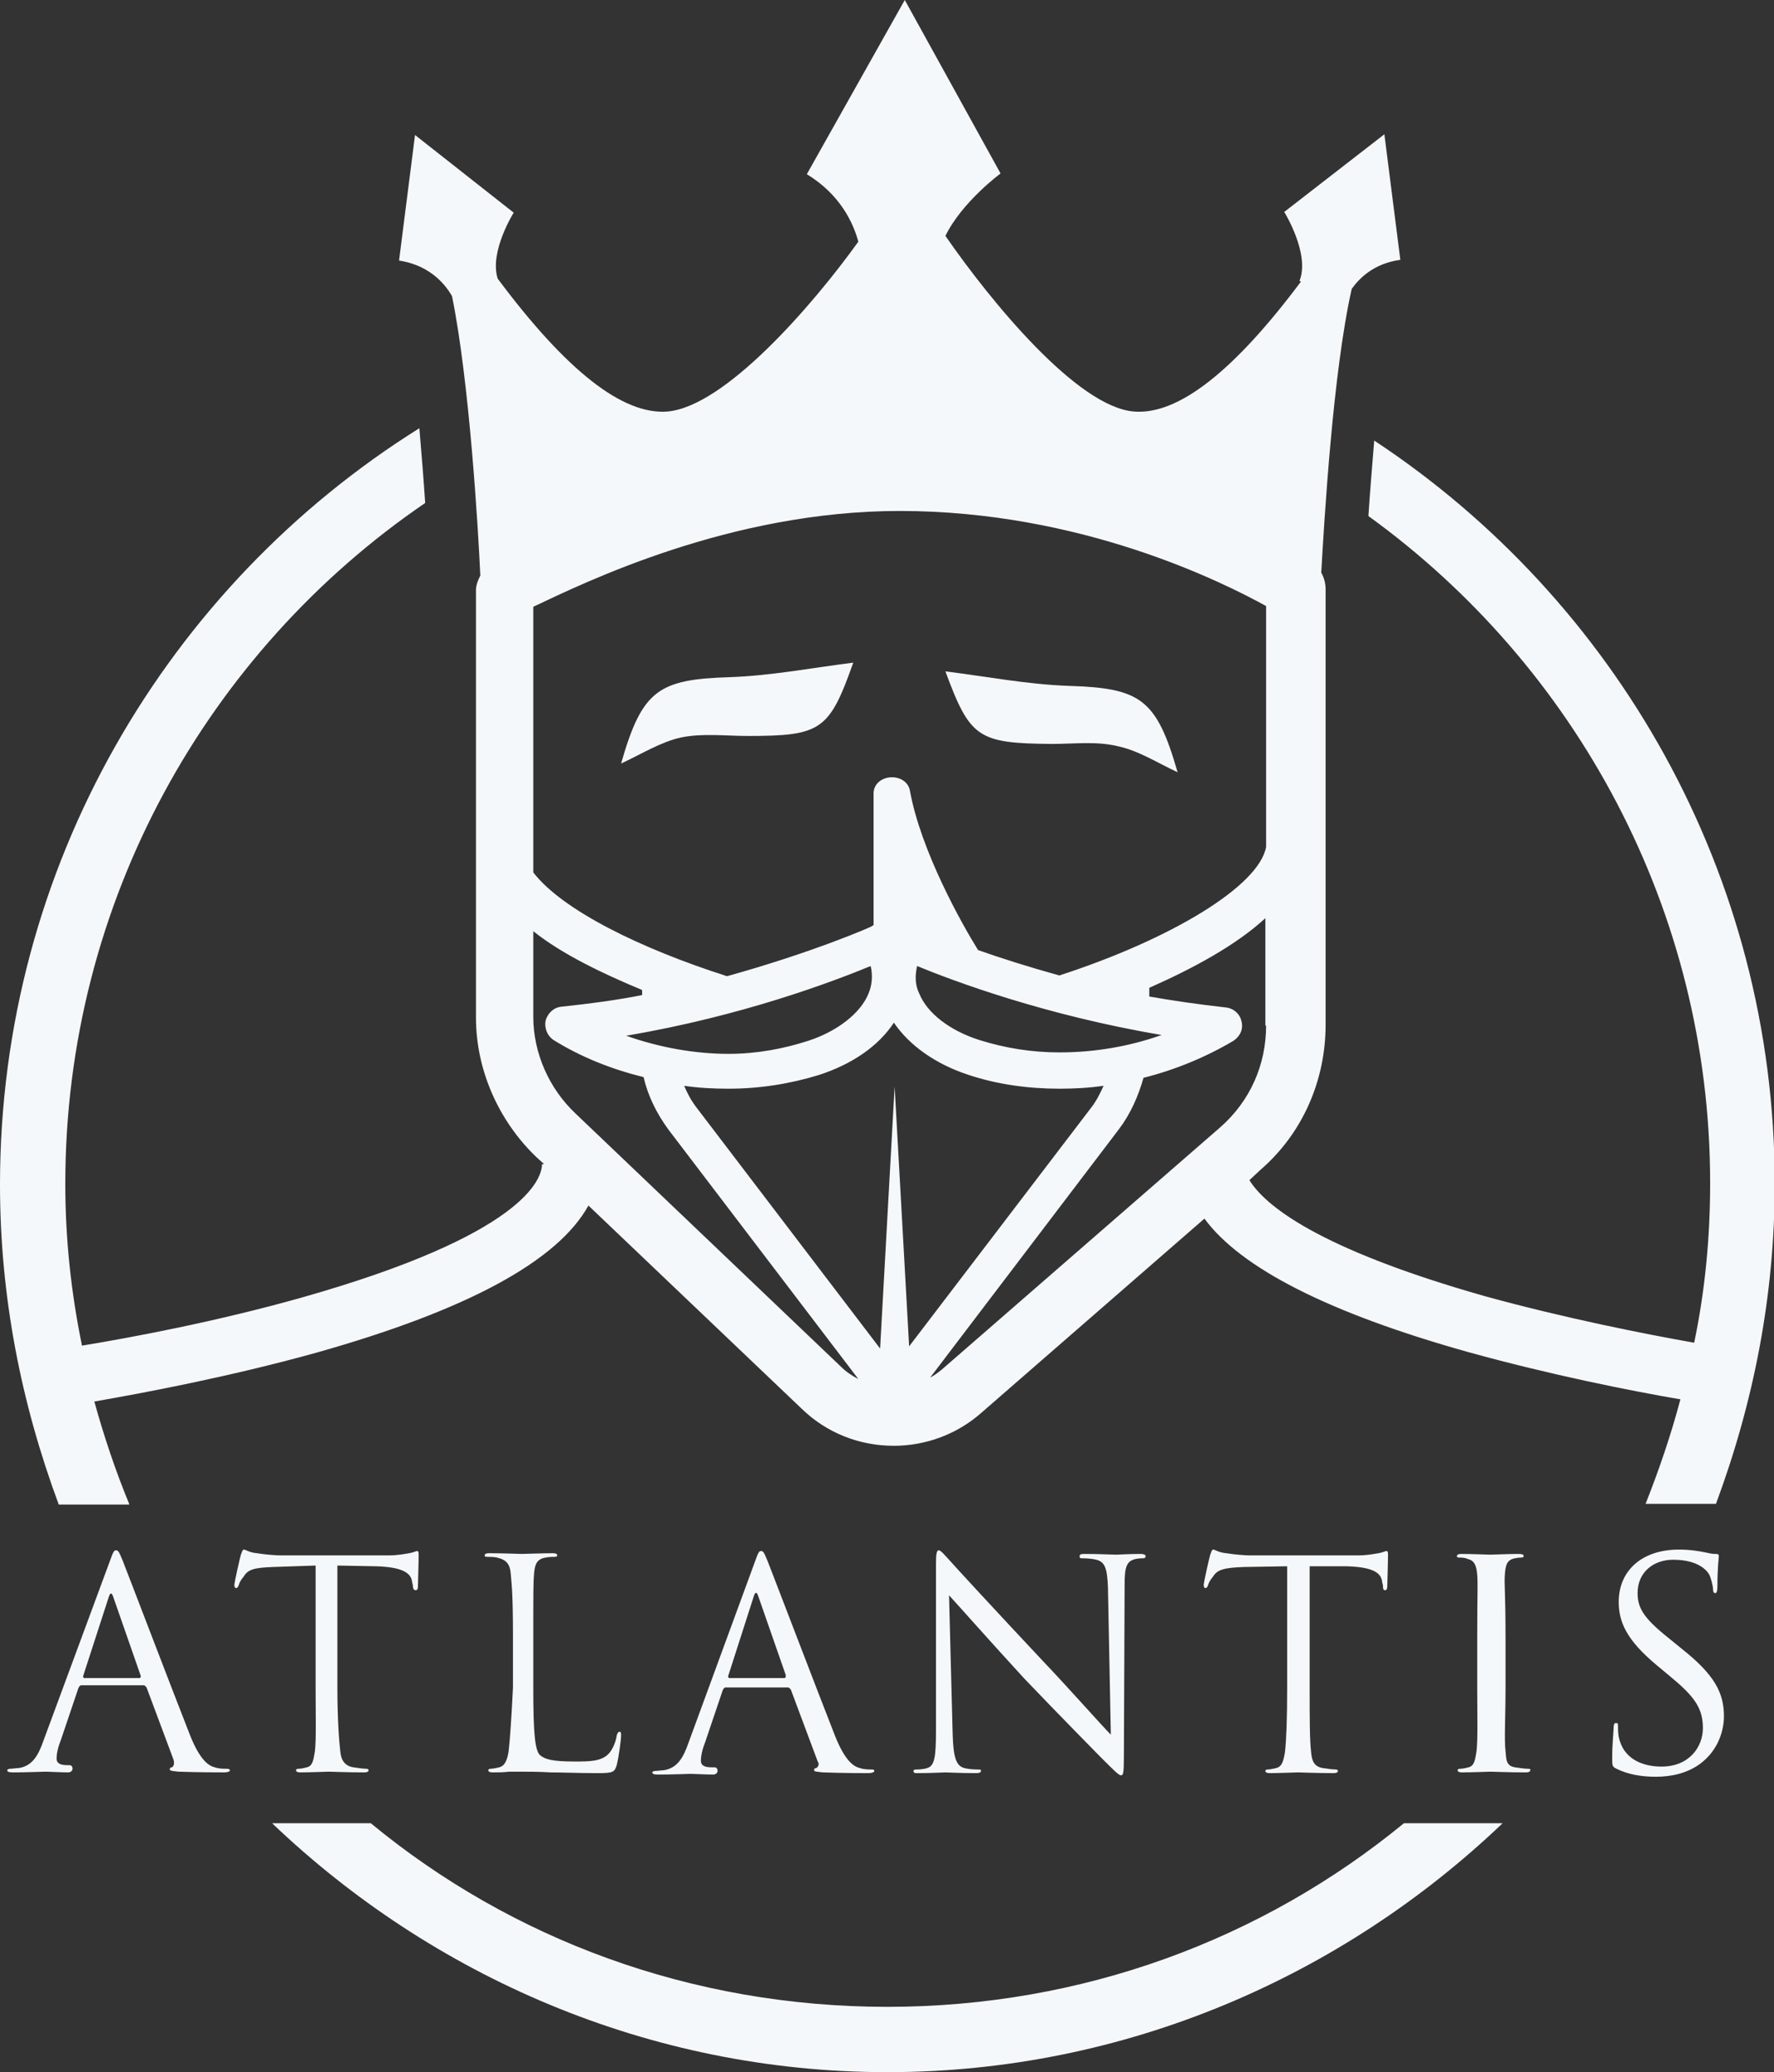 <?xml version="1.0" encoding="utf-8"?>
<!-- Generator: Adobe Illustrator 19.0.0, SVG Export Plug-In . SVG Version: 6.00 Build 0)  -->
<svg version="1.1" id="Layer_1" xmlns="http://www.w3.org/2000/svg" xmlns:xlink="http://www.w3.org/1999/xlink" x="0px" y="0px"
	 viewBox="0 0 244.5 285.5" style="enable-background:new 0 0 244.5 285.5;" xml:space="preserve">
<rect x="0" y="0" width="244.5" height="285.5" fill="#333333" stroke="none"/>
<style type="text/css">
	.st0{fill:#F5F8FA;}
</style>
<g id="XMLID_20_">
	<path id="XMLID_79_" class="st0" d="M31.2,243.7c-0.4,0-1,0-1.6-0.2c-0.8-0.2-2-0.9-3.4-4.4c-2.4-6.1-8.7-22.6-9.3-24.1
		c-0.5-1.2-0.6-1.4-0.9-1.4s-0.4,0.2-0.9,1.6L6,239.8c-0.7,2-1.5,3.5-3.4,3.8c-0.3,0-0.9,0.1-1.2,0.1c-0.2,0-0.4,0.1-0.4,0.2
		c0,0.2,0.2,0.3,0.8,0.3c1.9,0,4.1-0.1,4.5-0.1c0.4,0,2.2,0.1,3.1,0.1c0.4,0,0.6-0.3,0.6-0.5c0-0.2-0.1-0.5-0.4-0.5H9.3
		c-0.7,0-1.5-0.1-1.5-0.9c0-0.7,0.2-1.6,0.6-2.6l2.4-7.1c0.1-0.2,0.2-0.4,0.4-0.4h8.6c0.2,0,0.3,0.2,0.4,0.3l3.7,9.9
		c0.2,0.6,0,1-0.2,1.1c-0.2,0-0.3,0.1-0.3,0.3c0,0.2,0.4,0.2,1.2,0.3c2.8,0.1,5.7,0.1,6.3,0.1c0.4,0,0.8-0.1,0.8-0.3
		C31.6,243.7,31.4,243.7,31.2,243.7z M19.2,231.2h-7.6c-0.1,0-0.2-0.2-0.1-0.4L15,220c0.2-0.6,0.4-0.6,0.6,0l3.8,10.9
		C19.4,231,19.4,231.2,19.2,231.2z"/>
	<path id="XMLID_80_" class="st0" d="M43.5,215.7v16.9c0,3.8,0.1,7-0.1,8.7c-0.2,1.2-0.3,2-1.1,2.2c-0.4,0.1-0.8,0.2-1.2,0.2
		c-0.2,0-0.3,0.1-0.3,0.2c0,0.2,0.2,0.3,0.6,0.3c1.2,0,3.7-0.1,3.9-0.1c0.2,0,2.7,0.1,4.9,0.1c0.4,0,0.6-0.1,0.6-0.3
		c0-0.1-0.1-0.2-0.3-0.2c-0.4,0-1.2-0.1-1.8-0.2c-1.2-0.2-1.7-1-1.8-2.2c-0.2-1.7-0.4-4.8-0.4-8.7v-16.9l5.3,0.1
		c3.8,0.1,4.9,1,5,2.2l0.1,0.4c0,0.6,0.2,0.7,0.4,0.7c0.2,0,0.3-0.2,0.3-0.5c0-0.4,0.1-3.2,0.1-4.4c0-0.2,0-0.5-0.2-0.5
		c-0.2,0-0.5,0.2-1.1,0.3c-0.6,0.1-1.6,0.3-2.8,0.3h-15c-0.5,0-2-0.1-3.2-0.3c-1.1-0.1-1.5-0.5-1.8-0.5c-0.2,0-0.3,0.5-0.4,0.7
		c-0.1,0.3-0.9,3.8-0.9,4.2c0,0.2,0.1,0.4,0.2,0.4c0.2,0,0.3-0.1,0.4-0.4c0.1-0.3,0.2-0.6,0.7-1.2c0.6-1,1.5-1.2,4-1.3L43.5,215.7z"
		/>
	<path id="XMLID_81_" class="st0" d="M70.1,241.3c-0.2,1.2-0.5,2-1.3,2.2c-0.4,0.1-0.9,0.2-1.2,0.2c-0.2,0-0.3,0.1-0.3,0.2
		c0,0.2,0.2,0.3,0.6,0.3c0.6,0,1.5,0,2.3-0.1c0.8,0,1.5,0,1.6,0c1.2,0,2.4,0,4.1,0.1c1.7,0,3.8,0.1,6.6,0.1c2.1,0,2.2-0.2,2.5-1.1
		c0.3-1.2,0.6-3.6,0.6-4c0-0.4,0-0.6-0.2-0.6c-0.2,0-0.3,0.2-0.4,0.5c-0.1,0.8-0.5,1.8-1,2.4c-1,1.2-2.7,1.2-4.8,1.2
		c-3.1,0-4.1-0.3-4.8-0.9c-0.7-0.7-0.9-3.3-0.9-9.2v-7.1c0-6.2,0-7.4,0.1-8.6c0.1-1.4,0.4-2.1,1.6-2.3c0.5-0.1,1-0.1,1.3-0.1
		c0.2,0,0.3-0.1,0.3-0.2c0-0.2-0.2-0.3-0.6-0.3c-1.2,0-4.1,0.1-4.3,0.1c-0.2,0-2.7-0.1-4.5-0.1c-0.4,0-0.6,0.1-0.6,0.3
		c0,0.2,0.2,0.2,0.3,0.2c0.4,0,1,0,1.4,0.1c1.3,0.3,1.8,0.9,1.9,2.3c0.1,1.3,0.3,2.4,0.3,8.6v7C70.5,236.5,70.3,239.6,70.1,241.3z"
		/>
	<path id="XMLID_88_" class="st0" d="M112.5,243.6c-0.2,0-0.3,0.1-0.3,0.3c0,0.2,0.4,0.2,1.2,0.3c2.8,0.1,5.7,0.1,6.3,0.1
		c0.4,0,0.8-0.1,0.8-0.3c0-0.2-0.2-0.2-0.4-0.2c-0.4,0-1,0-1.6-0.2c-0.8-0.2-2-0.9-3.4-4.4c-2.4-6.1-8.7-22.6-9.3-24.1
		c-0.5-1.2-0.6-1.4-0.9-1.4s-0.4,0.2-0.9,1.6l-9.1,24.8c-0.7,2-1.5,3.5-3.4,3.8c-0.3,0-0.9,0.1-1.2,0.1c-0.2,0-0.4,0.1-0.4,0.2
		c0,0.2,0.2,0.3,0.8,0.3c1.9,0,4.1-0.1,4.5-0.1c0.4,0,2.2,0.1,3.1,0.1c0.4,0,0.6-0.3,0.6-0.5c0-0.2-0.1-0.5-0.4-0.5h-0.4
		c-0.7,0-1.5-0.1-1.5-0.9c0-0.7,0.2-1.6,0.6-2.6l2.4-7.1c0.1-0.2,0.2-0.4,0.4-0.4h8.6c0.2,0,0.3,0.2,0.4,0.3l3.7,9.9
		C113,243.1,112.7,243.5,112.5,243.6z M108.1,231.2h-7.6c-0.1,0-0.2-0.2-0.1-0.4l3.5-10.9c0.2-0.6,0.4-0.6,0.6,0l3.8,10.9
		C108.3,231,108.3,231.2,108.1,231.2z"/>
	<path id="XMLID_93_" class="st0" d="M151.6,242c2.1,2.1,2.6,2.6,2.9,2.6c0.3,0,0.4-0.2,0.4-2.8l0.1-23.4c0-2.4,0.2-3.3,1.5-3.6
		c0.5-0.1,0.8-0.1,1-0.1c0.3,0,0.4-0.1,0.4-0.3c0-0.2-0.3-0.3-0.7-0.3c-1.6,0-3,0.1-3.4,0.1c-0.4,0-2.4-0.1-4.2-0.1
		c-0.5,0-0.8,0-0.8,0.3c0,0.2,0,0.3,0.3,0.3c0.3,0,1.2,0,2,0.2c1.2,0.3,1.5,1.2,1.6,3.8l0.4,20.3c-1.3-1.3-5.6-6.2-9.6-10.4
		c-6.2-6.6-12.1-13-12.7-13.7c-0.4-0.4-1.1-1.3-1.4-1.3c-0.3,0-0.4,0.4-0.4,2l0,22.9c0,3.6-0.2,4.8-1.2,5.1
		c-0.6,0.2-1.3,0.2-1.6,0.2c-0.2,0-0.3,0.1-0.3,0.2c0,0.3,0.2,0.3,0.6,0.3c1.8,0,3.5-0.1,3.8-0.1c0.4,0,2,0.1,4.2,0.1
		c0.5,0,0.7-0.1,0.7-0.3c0-0.2-0.1-0.2-0.3-0.2c-0.4,0-1.2,0-2-0.2c-1.1-0.3-1.5-1.4-1.6-4.6l-0.5-19.2c1.3,1.4,5.8,6.5,10.4,11.5
		C145.4,235.7,151.2,241.6,151.6,242z"/>
	<path id="XMLID_94_" class="st0" d="M185.6,215.8c3.8,0.1,4.8,1,4.9,2.2l0.1,0.4c0,0.6,0.1,0.7,0.3,0.7c0.2,0,0.3-0.2,0.3-0.5
		c0-0.4,0.1-3.2,0.1-4.4c0-0.2,0-0.5-0.2-0.5c-0.2,0-0.5,0.2-1.1,0.3c-0.6,0.1-1.6,0.3-2.8,0.3h-15c-0.5,0-2-0.1-3.2-0.3
		c-1.1-0.1-1.5-0.5-1.8-0.5c-0.2,0-0.3,0.5-0.4,0.7c-0.1,0.3-0.9,3.8-0.9,4.2c0,0.2,0.1,0.4,0.2,0.4c0.2,0,0.3-0.1,0.4-0.4
		c0.1-0.3,0.2-0.6,0.7-1.2c0.6-1,1.7-1.2,4.2-1.3l6-0.1v16.9c0,3.8-0.1,7-0.3,8.7c-0.2,1.2-0.4,2-1.2,2.2c-0.4,0.1-0.9,0.2-1.2,0.2
		c-0.2,0-0.3,0.1-0.3,0.2c0,0.2,0.2,0.3,0.6,0.3c1.2,0,3.7-0.1,3.9-0.1c0.2,0,2.7,0.1,4.9,0.1c0.4,0,0.6-0.1,0.6-0.3
		c0-0.1-0.1-0.2-0.3-0.2c-0.4,0-1.2-0.1-1.8-0.2c-1.2-0.2-1.5-1-1.6-2.2c-0.2-1.7-0.2-4.8-0.2-8.7v-16.9L185.6,215.8z"/>
	<path id="XMLID_95_" class="st0" d="M210.6,243.7c-0.4,0-1.2-0.1-1.8-0.2c-1.2-0.2-1.2-1-1.3-2.2c-0.2-1.7,0-4.8,0-8.7v-7
		c0-6.2-0.2-7.4-0.1-8.6c0.1-1.4,0.3-2.1,1.4-2.3c0.5-0.1,0.7-0.1,0.9-0.1c0.2,0,0.3-0.1,0.3-0.2c0-0.2-0.2-0.3-0.7-0.3
		c-1.2,0-3.7,0.1-3.9,0.1c-0.2,0-2.7-0.1-4-0.1c-0.4,0-0.6,0.1-0.6,0.3c0,0.2,0.2,0.2,0.3,0.2c0.3,0,0.8,0,1.2,0.2
		c0.9,0.2,1.2,0.9,1.3,2.2c0.1,1.3,0,2.4,0,8.6v7c0,3.8,0.1,7-0.1,8.7c-0.2,1.2-0.3,2-1.1,2.2c-0.4,0.1-0.8,0.2-1.2,0.2
		c-0.2,0-0.3,0.1-0.3,0.2c0,0.2,0.2,0.3,0.6,0.3c1.2,0,3.7-0.1,3.9-0.1c0.2,0,2.7,0.1,4.9,0.1c0.4,0,0.6-0.1,0.6-0.3
		C211,243.8,210.9,243.7,210.6,243.7z"/>
	<path id="XMLID_96_" class="st0" d="M231.7,227.1l-1.1-0.9c-3.8-3-4.9-4.4-4.9-6.7c0-2.9,2.2-4.6,4.9-4.6c3.7,0,4.8,1.7,5,2.1
		c0.2,0.4,0.5,1.5,0.5,2c0,0.3,0.1,0.5,0.3,0.5c0.2,0,0.3-0.3,0.3-0.9c0-2.7,0.2-4,0.2-4.2c0-0.2-0.1-0.3-0.4-0.3
		c-0.3,0-0.6,0-1.4-0.2c-1-0.2-2.2-0.4-3.7-0.4c-5.1,0-8.3,2.9-8.3,7.2c0,2.7,1,5.2,5.2,8.7l1.8,1.5c3.4,2.8,4.6,4.4,4.6,7.2
		c0,2.6-1.9,5.3-5.7,5.3c-2.7,0-5.3-1.1-5.9-4.1c-0.1-0.6-0.1-1.1-0.1-1.5c0-0.3,0-0.4-0.3-0.4c-0.2,0-0.3,0.2-0.3,0.6
		c0,0.6-0.2,2.2-0.2,4.2c0,1.1,0,1.2,0.6,1.5c1.6,0.8,3.5,1.1,5.4,1.1c2.2,0,4.3-0.5,6-1.7c2.8-2,3.4-5,3.4-6.6
		C237.6,233.3,236.4,230.8,231.7,227.1z"/>
	<path id="XMLID_97_" class="st0" d="M103.1,101.4c10.1,0,11.2-0.8,14.5-10.1c-5.6,0.7-11.3,1.8-17,2c-9.9,0.3-12.1,1.8-15,11.9
		c2.8-1.3,5.5-3,8.3-3.6C96.9,101,100,101.4,103.1,101.4z"/>
	<path id="XMLID_98_" class="st0" d="M144.9,102.5c3.1,0,6.2-0.4,9.1,0.3c2.9,0.6,5.5,2.3,8.3,3.6c-2.9-10.1-5.1-11.6-15-11.9
		c-5.7-0.2-11.4-1.3-17-2C133.7,101.7,134.8,102.4,144.9,102.5z"/>
	<path id="XMLID_101_" class="st0" d="M17.8,207.2c-1.9-4.6-3.5-9.4-4.8-14.1c6.9-1.2,18.6-3.4,30.5-6.7c21-5.9,33.4-12.7,37.6-20.3
		l29.4,28c3.4,3.3,7.9,5.1,12.7,5.1c4.4,0,8.7-1.6,12-4.5l30.8-26.8c5,6.8,17.1,13,36.4,18.4c11.2,3.1,22.2,5.3,29.2,6.5
		c-1.3,4.9-2.9,9.6-4.8,14.4h9.7c5.2-14,8.1-28.7,8.1-44.1c0-42.7-22-80.5-55.2-102.4c-0.3,3.7-0.6,7.3-0.8,10.4
		c28.5,20.6,47.1,54.2,47.1,91.9c0,7.5-0.7,14.8-2.2,22c-6.8-1.2-17.9-3.4-28.8-6.4c-23.3-6.6-30.4-12.6-32.5-16l1.5-1.4
		c5.8-5,9-12.3,9-20V81.2c0-0.8-0.2-1.6-0.6-2.3c0.4-7,1.6-27.6,4.2-39.1c1-1.4,3-3.5,6.7-4l-2.2-17.3L177,29.2c0,0,3.6,5.8,2.1,9.5
		l0.2,0.1c-9.2,12.3-16.9,18.4-23,17.9c-7.8-0.6-19.7-15.1-26-24.2c2.3-4.7,7.6-8.6,7.6-8.6L124.7,0l-13.5,24
		c4.6,2.8,6.4,6.7,7.1,9.3C111.9,42.2,99.9,56,92,56.7c-6.2,0.5-14-5.7-23.4-18.3c-1.2-3.7,2.2-9.1,2.2-9.1L57.2,18.6L55,35.9
		c4.6,0.7,6.6,3.7,7.3,4.9c2.4,11.8,3.6,32,3.9,38.5c-0.3,0.6-0.6,1.3-0.6,2v58.9c0,7.2,3.1,14.2,8.3,19.2l1.1,1h-0.3
		c0,2-2.4,9.7-33.2,18.4c-11.7,3.3-23.5,5.5-30.2,6.6C9.8,178.1,9,170.7,9,163.1c0-38.9,19.7-73.4,49.6-93.8
		c-0.2-3.1-0.5-6.7-0.8-10.3C23.1,80.7,0,119.4,0,163.2c0,15.4,2.9,30.1,8.1,44.1H17.8z M123.3,149.7l-2,36.1l-25.3-33.2
		c-0.7-0.9-1.3-2-1.7-3c2,0.3,4.1,0.4,6.1,0.4h0c4.4,0,8.6-0.7,12.5-1.9c4.6-1.5,8.2-4,10.3-7.2c2.1,3.1,5.7,5.7,10.3,7.2
		c3.9,1.3,8.2,1.9,12.5,1.9c2,0,4-0.1,6.1-0.4c-0.5,1.1-1,2.1-1.7,3l-25.1,32.9L123.3,149.7z M86.3,142.7c16-2.7,28.6-7.5,33.7-9.6
		c0.3,1.3,0.2,2.6-0.3,3.8c-1.1,2.7-4.3,5.2-8.3,6.5c-3.4,1.1-7.1,1.8-11,1.8c0,0,0,0,0,0C95.7,145.2,90.8,144.3,86.3,142.7z
		 M126.4,133.1c5.1,2.1,17.7,6.8,33.7,9.5c-4.5,1.6-9.3,2.4-14.1,2.4c-3.8,0-7.5-0.6-11-1.7c-4.1-1.3-7.2-3.7-8.3-6.4
		C126.1,135.7,126.1,134.4,126.4,133.1z M174.5,141.3c0,5.4-2.2,10.4-6.3,14l-38.4,33.4c-0.5,0.4-1,0.8-1.6,1.1l26-34.2
		c1.6-2.1,2.7-4.6,3.4-7.1c4.4-1.1,8.7-2.9,12.4-5.1c0.9-0.6,1.4-1.6,1.1-2.7c-0.2-1-1.1-1.8-2.2-1.9c-3.6-0.4-7.1-0.9-10.5-1.5
		v-1.2c6.1-2.7,12-5.9,16-9.6V141.3z M73.5,83.6c7-3.3,27.1-13.2,50.5-13.2c25,0,44.5,9.8,50.5,13.1v33.2
		c-1,5.4-13.1,12.7-28.5,17.7c-4.3-1.2-8.1-2.4-11.2-3.5c-2.3-3.7-7.9-13.7-9.4-22c-0.2-1.1-1.3-1.9-2.7-1.8c-1.3,0.1-2.3,1-2.3,2.2
		v18.2c-0.1,0-0.2,0-0.2,0.1c-0.1,0.1-8.1,3.6-20,6.9c-11.9-3.8-22.7-9.1-26.7-14.3V83.6z M73.5,140.1v-11.8c4,3.2,9.7,5.9,15,8.1
		v0.7c-3.5,0.7-7.3,1.2-11.1,1.6c-1.1,0.1-1.9,0.9-2.2,1.9c-0.2,1,0.2,2.1,1.1,2.7c3.7,2.3,7.9,4,12.4,5.1c0.6,2.6,1.8,5,3.4,7.2
		l26.2,34.4c-0.8-0.4-1.7-1-2.4-1.7l-36.6-34.9C75.7,150,73.5,145.1,73.5,140.1z"/>
	<path id="XMLID_107_" class="st0" d="M122.3,276.5c-27,0-51.8-9.3-71.2-25.3H37.5c22,21,51.9,34.3,84.8,34.3s62.8-13.3,84.8-34.3
		h-13.6C174,267.2,149.2,276.5,122.3,276.5z"/>
</g>
</svg>
